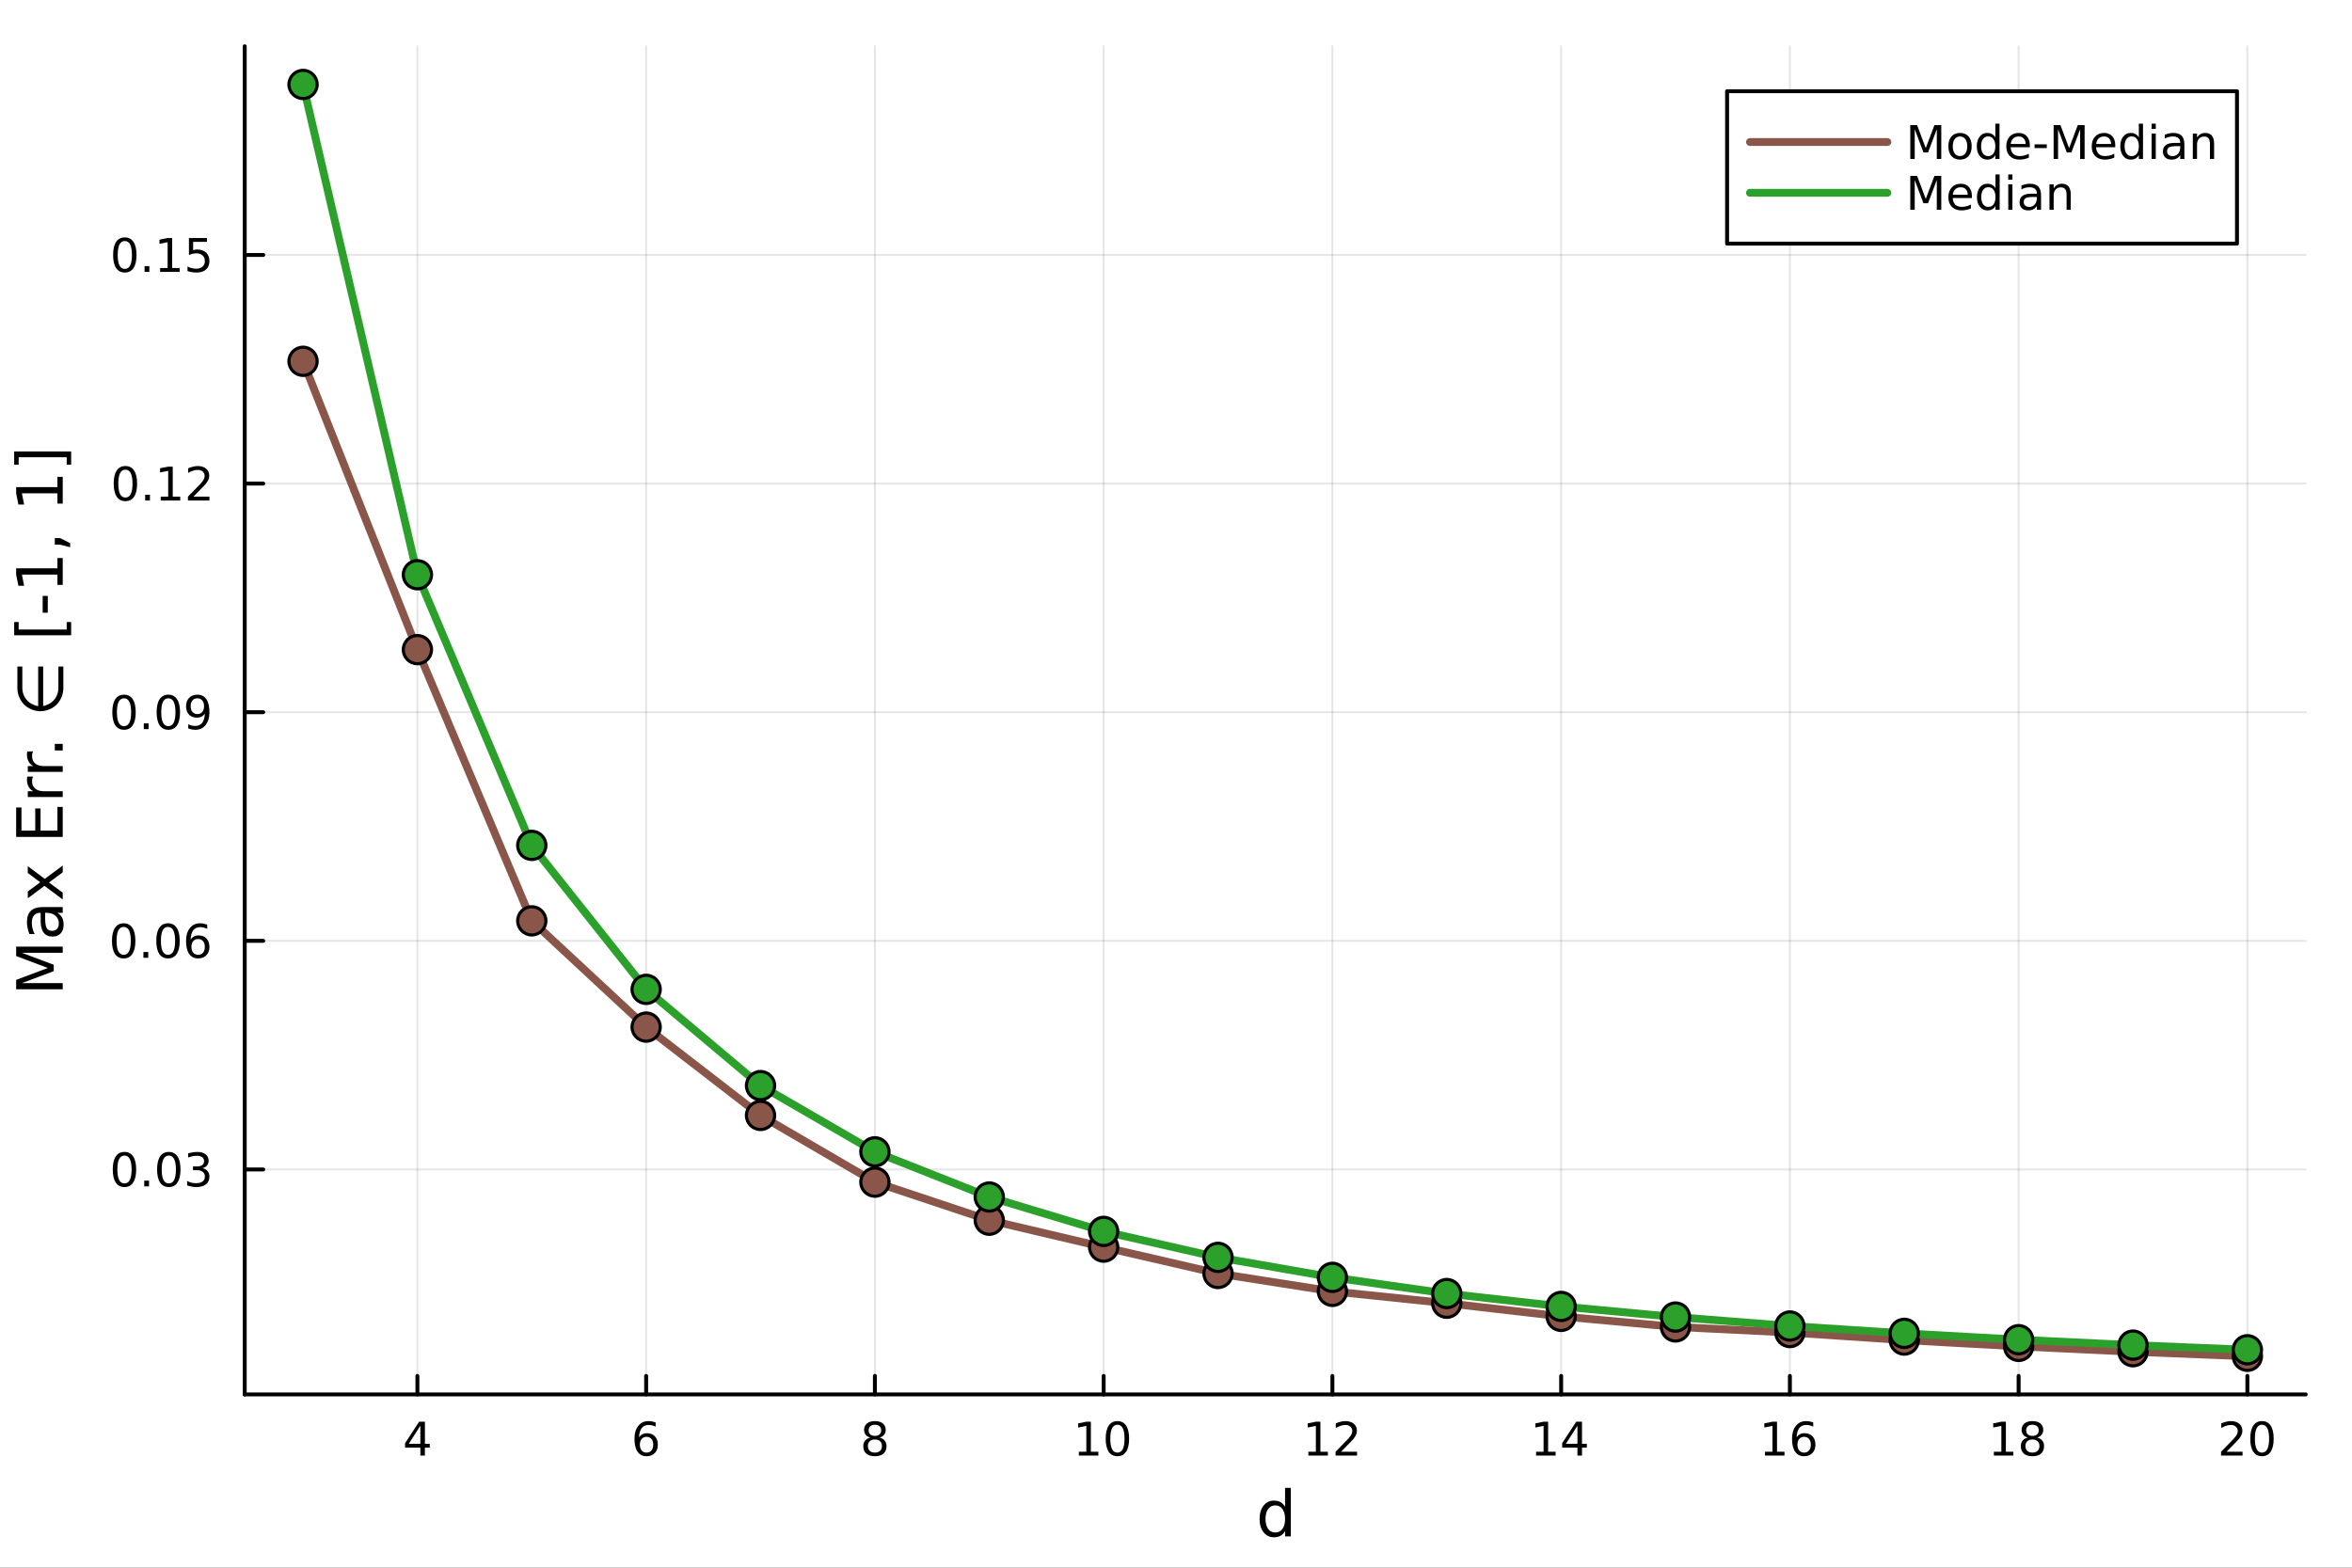 <?xml version="1.0" encoding="utf-8"?>
<svg xmlns="http://www.w3.org/2000/svg" xmlns:xlink="http://www.w3.org/1999/xlink" width="600" height="400" viewBox="0 0 2400 1600">
<rect x="0" y="0" width="2400" height="1600" fill="#333333" stroke="none"/>
<defs>
  <clipPath id="clip030">
    <rect x="0" y="0" width="2400" height="1600"/>
  </clipPath>
</defs>
<path clip-path="url(#clip030)" d="M0 1600 L2400 1600 L2400 8.88178e-14 L0 8.88178e-14  Z" fill="#ffffff" fill-rule="evenodd" fill-opacity="1"/>
<defs>
  <clipPath id="clip031">
    <rect x="480" y="0" width="1681" height="1600"/>
  </clipPath>
</defs>
<path clip-path="url(#clip030)" d="M249.704 1423.18 L2352.76 1423.18 L2352.76 47.244 L249.704 47.244  Z" fill="#ffffff" fill-rule="evenodd" fill-opacity="1"/>
<defs>
  <clipPath id="clip032">
    <rect x="249" y="47" width="2104" height="1377"/>
  </clipPath>
</defs>
<polyline clip-path="url(#clip032)" style="stroke:#000000; stroke-linecap:round; stroke-linejoin:round; stroke-width:2; stroke-opacity:0.1; fill:none" points="425.931,1423.18 425.931,47.244 "/>
<polyline clip-path="url(#clip032)" style="stroke:#000000; stroke-linecap:round; stroke-linejoin:round; stroke-width:2; stroke-opacity:0.1; fill:none" points="659.344,1423.18 659.344,47.244 "/>
<polyline clip-path="url(#clip032)" style="stroke:#000000; stroke-linecap:round; stroke-linejoin:round; stroke-width:2; stroke-opacity:0.1; fill:none" points="892.757,1423.18 892.757,47.244 "/>
<polyline clip-path="url(#clip032)" style="stroke:#000000; stroke-linecap:round; stroke-linejoin:round; stroke-width:2; stroke-opacity:0.1; fill:none" points="1126.17,1423.18 1126.17,47.244 "/>
<polyline clip-path="url(#clip032)" style="stroke:#000000; stroke-linecap:round; stroke-linejoin:round; stroke-width:2; stroke-opacity:0.1; fill:none" points="1359.58,1423.18 1359.58,47.244 "/>
<polyline clip-path="url(#clip032)" style="stroke:#000000; stroke-linecap:round; stroke-linejoin:round; stroke-width:2; stroke-opacity:0.1; fill:none" points="1593,1423.18 1593,47.244 "/>
<polyline clip-path="url(#clip032)" style="stroke:#000000; stroke-linecap:round; stroke-linejoin:round; stroke-width:2; stroke-opacity:0.1; fill:none" points="1826.41,1423.18 1826.41,47.244 "/>
<polyline clip-path="url(#clip032)" style="stroke:#000000; stroke-linecap:round; stroke-linejoin:round; stroke-width:2; stroke-opacity:0.1; fill:none" points="2059.82,1423.18 2059.82,47.244 "/>
<polyline clip-path="url(#clip032)" style="stroke:#000000; stroke-linecap:round; stroke-linejoin:round; stroke-width:2; stroke-opacity:0.1; fill:none" points="2293.24,1423.18 2293.24,47.244 "/>
<polyline clip-path="url(#clip032)" style="stroke:#000000; stroke-linecap:round; stroke-linejoin:round; stroke-width:2; stroke-opacity:0.1; fill:none" points="249.704,1193.57 2352.76,1193.57 "/>
<polyline clip-path="url(#clip032)" style="stroke:#000000; stroke-linecap:round; stroke-linejoin:round; stroke-width:2; stroke-opacity:0.1; fill:none" points="249.704,960.231 2352.76,960.231 "/>
<polyline clip-path="url(#clip032)" style="stroke:#000000; stroke-linecap:round; stroke-linejoin:round; stroke-width:2; stroke-opacity:0.1; fill:none" points="249.704,726.89 2352.76,726.89 "/>
<polyline clip-path="url(#clip032)" style="stroke:#000000; stroke-linecap:round; stroke-linejoin:round; stroke-width:2; stroke-opacity:0.1; fill:none" points="249.704,493.549 2352.76,493.549 "/>
<polyline clip-path="url(#clip032)" style="stroke:#000000; stroke-linecap:round; stroke-linejoin:round; stroke-width:2; stroke-opacity:0.1; fill:none" points="249.704,260.207 2352.76,260.207 "/>
<polyline clip-path="url(#clip030)" style="stroke:#000000; stroke-linecap:round; stroke-linejoin:round; stroke-width:4; stroke-opacity:1; fill:none" points="249.704,1423.18 2352.76,1423.18 "/>
<polyline clip-path="url(#clip030)" style="stroke:#000000; stroke-linecap:round; stroke-linejoin:round; stroke-width:4; stroke-opacity:1; fill:none" points="425.931,1423.18 425.931,1404.28 "/>
<polyline clip-path="url(#clip030)" style="stroke:#000000; stroke-linecap:round; stroke-linejoin:round; stroke-width:4; stroke-opacity:1; fill:none" points="659.344,1423.18 659.344,1404.28 "/>
<polyline clip-path="url(#clip030)" style="stroke:#000000; stroke-linecap:round; stroke-linejoin:round; stroke-width:4; stroke-opacity:1; fill:none" points="892.757,1423.18 892.757,1404.28 "/>
<polyline clip-path="url(#clip030)" style="stroke:#000000; stroke-linecap:round; stroke-linejoin:round; stroke-width:4; stroke-opacity:1; fill:none" points="1126.17,1423.18 1126.17,1404.28 "/>
<polyline clip-path="url(#clip030)" style="stroke:#000000; stroke-linecap:round; stroke-linejoin:round; stroke-width:4; stroke-opacity:1; fill:none" points="1359.58,1423.18 1359.58,1404.28 "/>
<polyline clip-path="url(#clip030)" style="stroke:#000000; stroke-linecap:round; stroke-linejoin:round; stroke-width:4; stroke-opacity:1; fill:none" points="1593,1423.18 1593,1404.28 "/>
<polyline clip-path="url(#clip030)" style="stroke:#000000; stroke-linecap:round; stroke-linejoin:round; stroke-width:4; stroke-opacity:1; fill:none" points="1826.41,1423.18 1826.41,1404.28 "/>
<polyline clip-path="url(#clip030)" style="stroke:#000000; stroke-linecap:round; stroke-linejoin:round; stroke-width:4; stroke-opacity:1; fill:none" points="2059.82,1423.18 2059.82,1404.28 "/>
<polyline clip-path="url(#clip030)" style="stroke:#000000; stroke-linecap:round; stroke-linejoin:round; stroke-width:4; stroke-opacity:1; fill:none" points="2293.24,1423.18 2293.24,1404.28 "/>
<path clip-path="url(#clip030)" d="M428.94 1455.09 L417.135 1473.54 L428.94 1473.54 L428.94 1455.09 M427.713 1451.02 L433.593 1451.02 L433.593 1473.54 L438.523 1473.54 L438.523 1477.43 L433.593 1477.43 L433.593 1485.58 L428.94 1485.58 L428.94 1477.43 L413.338 1477.43 L413.338 1472.92 L427.713 1451.02 Z" fill="#000000" fill-rule="nonzero" fill-opacity="1" /><path clip-path="url(#clip030)" d="M659.749 1466.44 Q656.601 1466.44 654.749 1468.59 Q652.92 1470.74 652.92 1474.49 Q652.92 1478.22 654.749 1480.39 Q656.601 1482.55 659.749 1482.55 Q662.897 1482.55 664.726 1480.39 Q666.578 1478.22 666.578 1474.49 Q666.578 1470.74 664.726 1468.59 Q662.897 1466.44 659.749 1466.44 M669.031 1451.78 L669.031 1456.04 Q667.272 1455.21 665.467 1454.77 Q663.684 1454.33 661.925 1454.33 Q657.295 1454.33 654.842 1457.45 Q652.411 1460.58 652.064 1466.9 Q653.43 1464.89 655.49 1463.82 Q657.55 1462.73 660.027 1462.73 Q665.235 1462.73 668.244 1465.9 Q671.277 1469.05 671.277 1474.49 Q671.277 1479.82 668.129 1483.03 Q664.981 1486.25 659.749 1486.25 Q653.754 1486.25 650.582 1481.67 Q647.411 1477.06 647.411 1468.33 Q647.411 1460.14 651.3 1455.28 Q655.189 1450.39 661.74 1450.39 Q663.499 1450.39 665.281 1450.74 Q667.087 1451.09 669.031 1451.78 Z" fill="#000000" fill-rule="nonzero" fill-opacity="1" /><path clip-path="url(#clip030)" d="M892.757 1469.17 Q889.424 1469.17 887.502 1470.95 Q885.604 1472.73 885.604 1475.86 Q885.604 1478.98 887.502 1480.77 Q889.424 1482.55 892.757 1482.55 Q896.09 1482.55 898.012 1480.77 Q899.933 1478.96 899.933 1475.86 Q899.933 1472.73 898.012 1470.95 Q896.114 1469.17 892.757 1469.17 M888.081 1467.18 Q885.072 1466.44 883.382 1464.38 Q881.715 1462.32 881.715 1459.35 Q881.715 1455.21 884.655 1452.8 Q887.618 1450.39 892.757 1450.39 Q897.919 1450.39 900.859 1452.8 Q903.799 1455.21 903.799 1459.35 Q903.799 1462.32 902.109 1464.38 Q900.442 1466.44 897.456 1467.18 Q900.836 1467.96 902.711 1470.26 Q904.609 1472.55 904.609 1475.86 Q904.609 1480.88 901.53 1483.57 Q898.475 1486.25 892.757 1486.25 Q887.04 1486.25 883.961 1483.57 Q880.905 1480.88 880.905 1475.86 Q880.905 1472.55 882.803 1470.26 Q884.702 1467.96 888.081 1467.18 M886.368 1459.79 Q886.368 1462.48 888.035 1463.98 Q889.725 1465.49 892.757 1465.49 Q895.766 1465.49 897.456 1463.98 Q899.169 1462.48 899.169 1459.79 Q899.169 1457.11 897.456 1455.6 Q895.766 1454.1 892.757 1454.1 Q889.725 1454.1 888.035 1455.6 Q886.368 1457.11 886.368 1459.79 Z" fill="#000000" fill-rule="nonzero" fill-opacity="1" /><path clip-path="url(#clip030)" d="M1100.86 1481.64 L1108.5 1481.64 L1108.5 1455.28 L1100.19 1456.95 L1100.19 1452.69 L1108.45 1451.02 L1113.13 1451.02 L1113.13 1481.64 L1120.77 1481.64 L1120.77 1485.58 L1100.86 1485.58 L1100.86 1481.64 Z" fill="#000000" fill-rule="nonzero" fill-opacity="1" /><path clip-path="url(#clip030)" d="M1140.21 1454.1 Q1136.6 1454.1 1134.77 1457.66 Q1132.96 1461.2 1132.96 1468.33 Q1132.96 1475.44 1134.77 1479.01 Q1136.6 1482.55 1140.21 1482.55 Q1143.84 1482.55 1145.65 1479.01 Q1147.48 1475.44 1147.48 1468.33 Q1147.48 1461.2 1145.65 1457.66 Q1143.84 1454.1 1140.21 1454.1 M1140.21 1450.39 Q1146.02 1450.39 1149.08 1455 Q1152.15 1459.58 1152.15 1468.33 Q1152.15 1477.06 1149.08 1481.67 Q1146.02 1486.25 1140.21 1486.25 Q1134.4 1486.25 1131.32 1481.67 Q1128.27 1477.06 1128.27 1468.33 Q1128.27 1459.58 1131.32 1455 Q1134.4 1450.39 1140.21 1450.39 Z" fill="#000000" fill-rule="nonzero" fill-opacity="1" /><path clip-path="url(#clip030)" d="M1335.07 1481.64 L1342.71 1481.64 L1342.71 1455.28 L1334.4 1456.95 L1334.4 1452.69 L1342.66 1451.02 L1347.34 1451.02 L1347.34 1481.64 L1354.98 1481.64 L1354.98 1485.58 L1335.07 1485.58 L1335.07 1481.64 Z" fill="#000000" fill-rule="nonzero" fill-opacity="1" /><path clip-path="url(#clip030)" d="M1368.45 1481.64 L1384.77 1481.64 L1384.77 1485.58 L1362.82 1485.58 L1362.82 1481.64 Q1365.49 1478.89 1370.07 1474.26 Q1374.68 1469.61 1375.86 1468.27 Q1378.1 1465.74 1378.98 1464.01 Q1379.88 1462.25 1379.88 1460.56 Q1379.88 1457.8 1377.94 1456.07 Q1376.02 1454.33 1372.92 1454.33 Q1370.72 1454.33 1368.26 1455.09 Q1365.83 1455.86 1363.06 1457.41 L1363.06 1452.69 Q1365.88 1451.55 1368.33 1450.97 Q1370.79 1450.39 1372.82 1450.39 Q1378.19 1450.39 1381.39 1453.08 Q1384.58 1455.77 1384.58 1460.26 Q1384.58 1462.39 1383.77 1464.31 Q1382.99 1466.2 1380.88 1468.8 Q1380.3 1469.47 1377.2 1472.69 Q1374.1 1475.88 1368.45 1481.64 Z" fill="#000000" fill-rule="nonzero" fill-opacity="1" /><path clip-path="url(#clip030)" d="M1567.44 1481.64 L1575.08 1481.64 L1575.08 1455.28 L1566.77 1456.95 L1566.77 1452.69 L1575.03 1451.02 L1579.71 1451.02 L1579.71 1481.64 L1587.35 1481.64 L1587.35 1485.58 L1567.44 1485.58 L1567.44 1481.64 Z" fill="#000000" fill-rule="nonzero" fill-opacity="1" /><path clip-path="url(#clip030)" d="M1609.64 1455.09 L1597.83 1473.54 L1609.64 1473.54 L1609.64 1455.09 M1608.41 1451.02 L1614.29 1451.02 L1614.29 1473.54 L1619.22 1473.54 L1619.22 1477.43 L1614.29 1477.43 L1614.29 1485.58 L1609.64 1485.58 L1609.64 1477.43 L1594.04 1477.43 L1594.04 1472.92 L1608.41 1451.02 Z" fill="#000000" fill-rule="nonzero" fill-opacity="1" /><path clip-path="url(#clip030)" d="M1801.02 1481.64 L1808.65 1481.64 L1808.65 1455.28 L1800.34 1456.95 L1800.34 1452.69 L1808.61 1451.02 L1813.28 1451.02 L1813.28 1481.64 L1820.92 1481.64 L1820.92 1485.58 L1801.02 1485.58 L1801.02 1481.64 Z" fill="#000000" fill-rule="nonzero" fill-opacity="1" /><path clip-path="url(#clip030)" d="M1840.95 1466.44 Q1837.8 1466.44 1835.95 1468.59 Q1834.12 1470.74 1834.12 1474.49 Q1834.12 1478.22 1835.95 1480.39 Q1837.8 1482.55 1840.95 1482.55 Q1844.09 1482.55 1845.92 1480.39 Q1847.78 1478.22 1847.78 1474.49 Q1847.78 1470.74 1845.92 1468.59 Q1844.09 1466.44 1840.95 1466.44 M1850.23 1451.78 L1850.23 1456.04 Q1848.47 1455.21 1846.66 1454.77 Q1844.88 1454.33 1843.12 1454.33 Q1838.49 1454.33 1836.04 1457.45 Q1833.61 1460.58 1833.26 1466.9 Q1834.63 1464.89 1836.69 1463.82 Q1838.75 1462.73 1841.22 1462.73 Q1846.43 1462.73 1849.44 1465.9 Q1852.47 1469.05 1852.47 1474.49 Q1852.47 1479.82 1849.33 1483.03 Q1846.18 1486.25 1840.95 1486.25 Q1834.95 1486.25 1831.78 1481.67 Q1828.61 1477.06 1828.61 1468.33 Q1828.61 1460.14 1832.5 1455.28 Q1836.39 1450.39 1842.94 1450.39 Q1844.7 1450.39 1846.48 1450.74 Q1848.28 1451.09 1850.23 1451.78 Z" fill="#000000" fill-rule="nonzero" fill-opacity="1" /><path clip-path="url(#clip030)" d="M2034.56 1481.64 L2042.2 1481.64 L2042.2 1455.28 L2033.89 1456.95 L2033.89 1452.69 L2042.15 1451.02 L2046.82 1451.02 L2046.82 1481.64 L2054.46 1481.64 L2054.46 1485.58 L2034.56 1485.58 L2034.56 1481.64 Z" fill="#000000" fill-rule="nonzero" fill-opacity="1" /><path clip-path="url(#clip030)" d="M2073.91 1469.17 Q2070.57 1469.17 2068.65 1470.95 Q2066.76 1472.73 2066.76 1475.86 Q2066.76 1478.98 2068.65 1480.77 Q2070.57 1482.55 2073.91 1482.55 Q2077.24 1482.55 2079.16 1480.77 Q2081.08 1478.96 2081.08 1475.86 Q2081.08 1472.73 2079.16 1470.95 Q2077.26 1469.17 2073.91 1469.17 M2069.23 1467.18 Q2066.22 1466.44 2064.53 1464.38 Q2062.87 1462.32 2062.87 1459.35 Q2062.87 1455.21 2065.81 1452.8 Q2068.77 1450.39 2073.91 1450.39 Q2079.07 1450.39 2082.01 1452.8 Q2084.95 1455.21 2084.95 1459.35 Q2084.95 1462.32 2083.26 1464.38 Q2081.59 1466.44 2078.61 1467.18 Q2081.99 1467.96 2083.86 1470.26 Q2085.76 1472.55 2085.76 1475.86 Q2085.76 1480.88 2082.68 1483.57 Q2079.63 1486.25 2073.91 1486.25 Q2068.19 1486.25 2065.11 1483.57 Q2062.06 1480.88 2062.06 1475.86 Q2062.06 1472.55 2063.95 1470.26 Q2065.85 1467.96 2069.23 1467.18 M2067.52 1459.79 Q2067.52 1462.48 2069.19 1463.98 Q2070.88 1465.49 2073.91 1465.49 Q2076.92 1465.49 2078.61 1463.98 Q2080.32 1462.48 2080.32 1459.79 Q2080.32 1457.11 2078.61 1455.6 Q2076.92 1454.1 2073.91 1454.1 Q2070.88 1454.1 2069.19 1455.6 Q2067.52 1457.11 2067.52 1459.79 Z" fill="#000000" fill-rule="nonzero" fill-opacity="1" /><path clip-path="url(#clip030)" d="M2272.01 1481.64 L2288.33 1481.64 L2288.33 1485.58 L2266.38 1485.58 L2266.38 1481.64 Q2269.05 1478.89 2273.63 1474.26 Q2278.24 1469.61 2279.42 1468.27 Q2281.66 1465.74 2282.54 1464.01 Q2283.44 1462.25 2283.44 1460.56 Q2283.44 1457.8 2281.5 1456.07 Q2279.58 1454.33 2276.48 1454.33 Q2274.28 1454.33 2271.82 1455.09 Q2269.39 1455.86 2266.62 1457.41 L2266.62 1452.69 Q2269.44 1451.55 2271.89 1450.97 Q2274.35 1450.39 2276.38 1450.39 Q2281.75 1450.39 2284.95 1453.08 Q2288.14 1455.77 2288.14 1460.26 Q2288.14 1462.39 2287.33 1464.31 Q2286.55 1466.2 2284.44 1468.8 Q2283.86 1469.47 2280.76 1472.69 Q2277.66 1475.88 2272.01 1481.64 Z" fill="#000000" fill-rule="nonzero" fill-opacity="1" /><path clip-path="url(#clip030)" d="M2308.14 1454.1 Q2304.53 1454.1 2302.7 1457.66 Q2300.9 1461.2 2300.9 1468.33 Q2300.9 1475.44 2302.7 1479.01 Q2304.53 1482.55 2308.14 1482.55 Q2311.78 1482.55 2313.58 1479.01 Q2315.41 1475.44 2315.41 1468.33 Q2315.41 1461.2 2313.58 1457.66 Q2311.78 1454.1 2308.14 1454.1 M2308.14 1450.39 Q2313.95 1450.39 2317.01 1455 Q2320.09 1459.58 2320.09 1468.33 Q2320.09 1477.06 2317.01 1481.67 Q2313.95 1486.25 2308.14 1486.25 Q2302.33 1486.25 2299.25 1481.67 Q2296.2 1477.06 2296.2 1468.33 Q2296.2 1459.58 2299.25 1455 Q2302.33 1450.39 2308.14 1450.39 Z" fill="#000000" fill-rule="nonzero" fill-opacity="1" /><path clip-path="url(#clip030)" d="M1311.3 1537.81 L1311.3 1518.52 L1317.16 1518.52 L1317.16 1568.04 L1311.3 1568.04 L1311.3 1562.7 Q1309.46 1565.88 1306.62 1567.44 Q1303.82 1568.97 1299.88 1568.97 Q1293.42 1568.97 1289.34 1563.81 Q1285.3 1558.65 1285.3 1550.25 Q1285.3 1541.85 1289.34 1536.69 Q1293.42 1531.54 1299.88 1531.54 Q1303.82 1531.54 1306.62 1533.1 Q1309.46 1534.62 1311.3 1537.81 M1291.35 1550.25 Q1291.35 1556.71 1293.99 1560.4 Q1296.66 1564.07 1301.31 1564.07 Q1305.96 1564.07 1308.63 1560.4 Q1311.3 1556.71 1311.3 1550.25 Q1311.3 1543.79 1308.63 1540.13 Q1305.96 1536.44 1301.31 1536.44 Q1296.66 1536.44 1293.99 1540.13 Q1291.35 1543.79 1291.35 1550.25 Z" fill="#000000" fill-rule="nonzero" fill-opacity="1" /><polyline clip-path="url(#clip030)" style="stroke:#000000; stroke-linecap:round; stroke-linejoin:round; stroke-width:4; stroke-opacity:1; fill:none" points="249.704,1423.18 249.704,47.244 "/>
<polyline clip-path="url(#clip030)" style="stroke:#000000; stroke-linecap:round; stroke-linejoin:round; stroke-width:4; stroke-opacity:1; fill:none" points="249.704,1193.57 268.602,1193.57 "/>
<polyline clip-path="url(#clip030)" style="stroke:#000000; stroke-linecap:round; stroke-linejoin:round; stroke-width:4; stroke-opacity:1; fill:none" points="249.704,960.231 268.602,960.231 "/>
<polyline clip-path="url(#clip030)" style="stroke:#000000; stroke-linecap:round; stroke-linejoin:round; stroke-width:4; stroke-opacity:1; fill:none" points="249.704,726.89 268.602,726.89 "/>
<polyline clip-path="url(#clip030)" style="stroke:#000000; stroke-linecap:round; stroke-linejoin:round; stroke-width:4; stroke-opacity:1; fill:none" points="249.704,493.549 268.602,493.549 "/>
<polyline clip-path="url(#clip030)" style="stroke:#000000; stroke-linecap:round; stroke-linejoin:round; stroke-width:4; stroke-opacity:1; fill:none" points="249.704,260.207 268.602,260.207 "/>
<path clip-path="url(#clip030)" d="M127.015 1179.37 Q123.404 1179.37 121.575 1182.94 Q119.769 1186.48 119.769 1193.61 Q119.769 1200.71 121.575 1204.28 Q123.404 1207.82 127.015 1207.82 Q130.649 1207.82 132.455 1204.28 Q134.283 1200.71 134.283 1193.61 Q134.283 1186.48 132.455 1182.94 Q130.649 1179.37 127.015 1179.37 M127.015 1175.67 Q132.825 1175.67 135.88 1180.27 Q138.959 1184.86 138.959 1193.61 Q138.959 1202.33 135.88 1206.94 Q132.825 1211.52 127.015 1211.52 Q121.205 1211.52 118.126 1206.94 Q115.07 1202.33 115.07 1193.61 Q115.07 1184.86 118.126 1180.27 Q121.205 1175.67 127.015 1175.67 Z" fill="#000000" fill-rule="nonzero" fill-opacity="1" /><path clip-path="url(#clip030)" d="M147.177 1204.97 L152.061 1204.97 L152.061 1210.85 L147.177 1210.85 L147.177 1204.97 Z" fill="#000000" fill-rule="nonzero" fill-opacity="1" /><path clip-path="url(#clip030)" d="M172.246 1179.37 Q168.635 1179.37 166.806 1182.94 Q165.001 1186.48 165.001 1193.61 Q165.001 1200.71 166.806 1204.28 Q168.635 1207.82 172.246 1207.82 Q175.88 1207.82 177.686 1204.28 Q179.514 1200.71 179.514 1193.61 Q179.514 1186.48 177.686 1182.94 Q175.88 1179.37 172.246 1179.37 M172.246 1175.67 Q178.056 1175.67 181.112 1180.27 Q184.19 1184.86 184.19 1193.61 Q184.19 1202.33 181.112 1206.94 Q178.056 1211.52 172.246 1211.52 Q166.436 1211.52 163.357 1206.94 Q160.302 1202.33 160.302 1193.61 Q160.302 1184.86 163.357 1180.27 Q166.436 1175.67 172.246 1175.67 Z" fill="#000000" fill-rule="nonzero" fill-opacity="1" /><path clip-path="url(#clip030)" d="M206.574 1192.22 Q209.931 1192.94 211.806 1195.2 Q213.704 1197.47 213.704 1200.81 Q213.704 1205.92 210.186 1208.72 Q206.667 1211.52 200.186 1211.52 Q198.01 1211.52 195.695 1211.08 Q193.403 1210.67 190.95 1209.81 L190.95 1205.3 Q192.894 1206.43 195.209 1207.01 Q197.524 1207.59 200.047 1207.59 Q204.445 1207.59 206.737 1205.85 Q209.051 1204.12 209.051 1200.81 Q209.051 1197.75 206.899 1196.04 Q204.769 1194.3 200.95 1194.3 L196.922 1194.3 L196.922 1190.46 L201.135 1190.46 Q204.584 1190.46 206.412 1189.09 Q208.241 1187.7 208.241 1185.11 Q208.241 1182.45 206.343 1181.04 Q204.468 1179.6 200.95 1179.6 Q199.028 1179.6 196.829 1180.02 Q194.63 1180.44 191.991 1181.32 L191.991 1177.15 Q194.653 1176.41 196.968 1176.04 Q199.306 1175.67 201.366 1175.67 Q206.69 1175.67 209.792 1178.1 Q212.894 1180.51 212.894 1184.63 Q212.894 1187.5 211.25 1189.49 Q209.607 1191.45 206.574 1192.22 Z" fill="#000000" fill-rule="nonzero" fill-opacity="1" /><path clip-path="url(#clip030)" d="M126.205 946.03 Q122.593 946.03 120.765 949.595 Q118.959 953.136 118.959 960.266 Q118.959 967.372 120.765 970.937 Q122.593 974.479 126.205 974.479 Q129.839 974.479 131.644 970.937 Q133.473 967.372 133.473 960.266 Q133.473 953.136 131.644 949.595 Q129.839 946.03 126.205 946.03 M126.205 942.326 Q132.015 942.326 135.07 946.932 Q138.149 951.516 138.149 960.266 Q138.149 968.993 135.07 973.599 Q132.015 978.182 126.205 978.182 Q120.394 978.182 117.316 973.599 Q114.26 968.993 114.26 960.266 Q114.26 951.516 117.316 946.932 Q120.394 942.326 126.205 942.326 Z" fill="#000000" fill-rule="nonzero" fill-opacity="1" /><path clip-path="url(#clip030)" d="M146.366 971.631 L151.251 971.631 L151.251 977.511 L146.366 977.511 L146.366 971.631 Z" fill="#000000" fill-rule="nonzero" fill-opacity="1" /><path clip-path="url(#clip030)" d="M171.436 946.03 Q167.825 946.03 165.996 949.595 Q164.19 953.136 164.19 960.266 Q164.19 967.372 165.996 970.937 Q167.825 974.479 171.436 974.479 Q175.07 974.479 176.876 970.937 Q178.704 967.372 178.704 960.266 Q178.704 953.136 176.876 949.595 Q175.07 946.03 171.436 946.03 M171.436 942.326 Q177.246 942.326 180.301 946.932 Q183.38 951.516 183.38 960.266 Q183.38 968.993 180.301 973.599 Q177.246 978.182 171.436 978.182 Q165.626 978.182 162.547 973.599 Q159.491 968.993 159.491 960.266 Q159.491 951.516 162.547 946.932 Q165.626 942.326 171.436 942.326 Z" fill="#000000" fill-rule="nonzero" fill-opacity="1" /><path clip-path="url(#clip030)" d="M202.176 958.368 Q199.028 958.368 197.176 960.52 Q195.348 962.673 195.348 966.423 Q195.348 970.15 197.176 972.326 Q199.028 974.479 202.176 974.479 Q205.324 974.479 207.153 972.326 Q209.005 970.15 209.005 966.423 Q209.005 962.673 207.153 960.52 Q205.324 958.368 202.176 958.368 M211.459 943.715 L211.459 947.974 Q209.699 947.141 207.894 946.701 Q206.112 946.261 204.352 946.261 Q199.723 946.261 197.269 949.386 Q194.838 952.511 194.491 958.831 Q195.857 956.817 197.917 955.752 Q199.977 954.664 202.454 954.664 Q207.662 954.664 210.672 957.835 Q213.704 960.983 213.704 966.423 Q213.704 971.747 210.556 974.965 Q207.408 978.182 202.176 978.182 Q196.181 978.182 193.01 973.599 Q189.838 968.993 189.838 960.266 Q189.838 952.071 193.727 947.21 Q197.616 942.326 204.167 942.326 Q205.926 942.326 207.709 942.673 Q209.514 943.02 211.459 943.715 Z" fill="#000000" fill-rule="nonzero" fill-opacity="1" /><path clip-path="url(#clip030)" d="M126.552 712.688 Q122.941 712.688 121.112 716.253 Q119.306 719.795 119.306 726.924 Q119.306 734.031 121.112 737.596 Q122.941 741.137 126.552 741.137 Q130.186 741.137 131.992 737.596 Q133.82 734.031 133.82 726.924 Q133.82 719.795 131.992 716.253 Q130.186 712.688 126.552 712.688 M126.552 708.985 Q132.362 708.985 135.417 713.591 Q138.496 718.175 138.496 726.924 Q138.496 735.651 135.417 740.258 Q132.362 744.841 126.552 744.841 Q120.742 744.841 117.663 740.258 Q114.607 735.651 114.607 726.924 Q114.607 718.175 117.663 713.591 Q120.742 708.985 126.552 708.985 Z" fill="#000000" fill-rule="nonzero" fill-opacity="1" /><path clip-path="url(#clip030)" d="M146.714 738.29 L151.598 738.29 L151.598 744.17 L146.714 744.17 L146.714 738.29 Z" fill="#000000" fill-rule="nonzero" fill-opacity="1" /><path clip-path="url(#clip030)" d="M171.783 712.688 Q168.172 712.688 166.343 716.253 Q164.538 719.795 164.538 726.924 Q164.538 734.031 166.343 737.596 Q168.172 741.137 171.783 741.137 Q175.417 741.137 177.223 737.596 Q179.051 734.031 179.051 726.924 Q179.051 719.795 177.223 716.253 Q175.417 712.688 171.783 712.688 M171.783 708.985 Q177.593 708.985 180.649 713.591 Q183.727 718.175 183.727 726.924 Q183.727 735.651 180.649 740.258 Q177.593 744.841 171.783 744.841 Q165.973 744.841 162.894 740.258 Q159.839 735.651 159.839 726.924 Q159.839 718.175 162.894 713.591 Q165.973 708.985 171.783 708.985 Z" fill="#000000" fill-rule="nonzero" fill-opacity="1" /><path clip-path="url(#clip030)" d="M192.084 743.452 L192.084 739.193 Q193.843 740.026 195.649 740.466 Q197.454 740.906 199.19 740.906 Q203.82 740.906 206.25 737.804 Q208.704 734.679 209.051 728.337 Q207.709 730.327 205.649 731.392 Q203.588 732.457 201.088 732.457 Q195.903 732.457 192.871 729.332 Q189.862 726.184 189.862 720.744 Q189.862 715.42 193.01 712.202 Q196.158 708.985 201.389 708.985 Q207.385 708.985 210.533 713.591 Q213.704 718.175 213.704 726.924 Q213.704 735.096 209.815 739.98 Q205.949 744.841 199.399 744.841 Q197.639 744.841 195.834 744.494 Q194.028 744.147 192.084 743.452 M201.389 728.799 Q204.537 728.799 206.366 726.647 Q208.218 724.494 208.218 720.744 Q208.218 717.017 206.366 714.864 Q204.537 712.688 201.389 712.688 Q198.241 712.688 196.389 714.864 Q194.561 717.017 194.561 720.744 Q194.561 724.494 196.389 726.647 Q198.241 728.799 201.389 728.799 Z" fill="#000000" fill-rule="nonzero" fill-opacity="1" /><path clip-path="url(#clip030)" d="M127.964 479.347 Q124.353 479.347 122.524 482.912 Q120.718 486.454 120.718 493.583 Q120.718 500.69 122.524 504.254 Q124.353 507.796 127.964 507.796 Q131.598 507.796 133.404 504.254 Q135.232 500.69 135.232 493.583 Q135.232 486.454 133.404 482.912 Q131.598 479.347 127.964 479.347 M127.964 475.644 Q133.774 475.644 136.829 480.25 Q139.908 484.833 139.908 493.583 Q139.908 502.31 136.829 506.916 Q133.774 511.5 127.964 511.5 Q122.154 511.5 119.075 506.916 Q116.019 502.31 116.019 493.583 Q116.019 484.833 119.075 480.25 Q122.154 475.644 127.964 475.644 Z" fill="#000000" fill-rule="nonzero" fill-opacity="1" /><path clip-path="url(#clip030)" d="M148.126 504.949 L153.01 504.949 L153.01 510.829 L148.126 510.829 L148.126 504.949 Z" fill="#000000" fill-rule="nonzero" fill-opacity="1" /><path clip-path="url(#clip030)" d="M164.005 506.893 L171.644 506.893 L171.644 480.528 L163.334 482.194 L163.334 477.935 L171.598 476.269 L176.274 476.269 L176.274 506.893 L183.913 506.893 L183.913 510.829 L164.005 510.829 L164.005 506.893 Z" fill="#000000" fill-rule="nonzero" fill-opacity="1" /><path clip-path="url(#clip030)" d="M197.385 506.893 L213.704 506.893 L213.704 510.829 L191.76 510.829 L191.76 506.893 Q194.422 504.139 199.005 499.509 Q203.612 494.856 204.792 493.514 Q207.037 490.991 207.917 489.255 Q208.82 487.495 208.82 485.805 Q208.82 483.051 206.875 481.315 Q204.954 479.579 201.852 479.579 Q199.653 479.579 197.2 480.343 Q194.769 481.106 191.991 482.657 L191.991 477.935 Q194.815 476.801 197.269 476.222 Q199.723 475.644 201.76 475.644 Q207.13 475.644 210.324 478.329 Q213.519 481.014 213.519 485.505 Q213.519 487.634 212.709 489.555 Q211.922 491.454 209.815 494.046 Q209.237 494.717 206.135 497.935 Q203.033 501.129 197.385 506.893 Z" fill="#000000" fill-rule="nonzero" fill-opacity="1" /><path clip-path="url(#clip030)" d="M127.362 246.006 Q123.751 246.006 121.922 249.571 Q120.117 253.112 120.117 260.242 Q120.117 267.348 121.922 270.913 Q123.751 274.455 127.362 274.455 Q130.996 274.455 132.802 270.913 Q134.63 267.348 134.63 260.242 Q134.63 253.112 132.802 249.571 Q130.996 246.006 127.362 246.006 M127.362 242.302 Q133.172 242.302 136.228 246.909 Q139.306 251.492 139.306 260.242 Q139.306 268.969 136.228 273.575 Q133.172 278.159 127.362 278.159 Q121.552 278.159 118.473 273.575 Q115.418 268.969 115.418 260.242 Q115.418 251.492 118.473 246.909 Q121.552 242.302 127.362 242.302 Z" fill="#000000" fill-rule="nonzero" fill-opacity="1" /><path clip-path="url(#clip030)" d="M147.524 271.608 L152.408 271.608 L152.408 277.487 L147.524 277.487 L147.524 271.608 Z" fill="#000000" fill-rule="nonzero" fill-opacity="1" /><path clip-path="url(#clip030)" d="M163.403 273.552 L171.042 273.552 L171.042 247.186 L162.732 248.853 L162.732 244.594 L170.996 242.927 L175.672 242.927 L175.672 273.552 L183.311 273.552 L183.311 277.487 L163.403 277.487 L163.403 273.552 Z" fill="#000000" fill-rule="nonzero" fill-opacity="1" /><path clip-path="url(#clip030)" d="M192.801 242.927 L211.158 242.927 L211.158 246.862 L197.084 246.862 L197.084 255.335 Q198.102 254.987 199.121 254.825 Q200.139 254.64 201.158 254.64 Q206.945 254.64 210.324 257.811 Q213.704 260.983 213.704 266.399 Q213.704 271.978 210.232 275.08 Q206.76 278.159 200.44 278.159 Q198.264 278.159 195.996 277.788 Q193.75 277.418 191.343 276.677 L191.343 271.978 Q193.426 273.112 195.649 273.668 Q197.871 274.223 200.348 274.223 Q204.352 274.223 206.69 272.117 Q209.028 270.01 209.028 266.399 Q209.028 262.788 206.69 260.682 Q204.352 258.575 200.348 258.575 Q198.473 258.575 196.598 258.992 Q194.746 259.409 192.801 260.288 L192.801 242.927 Z" fill="#000000" fill-rule="nonzero" fill-opacity="1" /><path clip-path="url(#clip030)" d="M16.484 1009.64 L16.484 1000.06 L48.822 987.931 L16.484 975.74 L16.484 966.16 L64.004 966.16 L64.004 972.43 L22.277 972.43 L54.869 984.684 L54.869 991.145 L22.277 1003.4 L64.004 1003.4 L64.004 1009.64 L16.484 1009.64 Z" fill="#000000" fill-rule="nonzero" fill-opacity="1" /><path clip-path="url(#clip030)" d="M46.085 937.45 Q46.085 944.548 47.708 947.285 Q49.331 950.023 53.246 950.023 Q56.365 950.023 58.211 947.986 Q60.026 945.917 60.026 942.384 Q60.026 937.514 56.588 934.586 Q53.119 931.626 47.39 931.626 L46.085 931.626 L46.085 937.45 M43.666 925.769 L64.004 925.769 L64.004 931.626 L58.593 931.626 Q61.84 933.631 63.399 936.623 Q64.927 939.615 64.927 943.943 Q64.927 949.418 61.872 952.665 Q58.784 955.879 53.628 955.879 Q47.612 955.879 44.557 951.869 Q41.501 947.827 41.501 939.838 L41.501 931.626 L40.928 931.626 Q36.886 931.626 34.69 934.299 Q32.462 936.941 32.462 941.747 Q32.462 944.803 33.194 947.699 Q33.926 950.596 35.39 953.269 L29.98 953.269 Q28.738 950.055 28.133 947.031 Q27.497 944.007 27.497 941.143 Q27.497 933.408 31.507 929.589 Q35.518 925.769 43.666 925.769 Z" fill="#000000" fill-rule="nonzero" fill-opacity="1" /><path clip-path="url(#clip030)" d="M28.356 884.074 L45.703 896.965 L64.004 883.406 L64.004 890.312 L50 900.689 L64.004 911.065 L64.004 917.971 L45.353 904.126 L28.356 916.794 L28.356 909.887 L41.056 900.434 L28.356 890.981 L28.356 884.074 Z" fill="#000000" fill-rule="nonzero" fill-opacity="1" /><path clip-path="url(#clip030)" d="M16.484 854.155 L16.484 824.109 L21.895 824.109 L21.895 847.726 L35.963 847.726 L35.963 825.096 L41.374 825.096 L41.374 847.726 L58.593 847.726 L58.593 823.536 L64.004 823.536 L64.004 854.155 L16.484 854.155 Z" fill="#000000" fill-rule="nonzero" fill-opacity="1" /><path clip-path="url(#clip030)" d="M33.831 792.567 Q33.258 793.554 33.003 794.731 Q32.717 795.877 32.717 797.278 Q32.717 802.243 35.963 804.916 Q39.178 807.558 45.225 807.558 L64.004 807.558 L64.004 813.447 L28.356 813.447 L28.356 807.558 L33.894 807.558 Q30.648 805.712 29.088 802.752 Q27.497 799.792 27.497 795.559 Q27.497 794.954 27.592 794.222 Q27.656 793.49 27.815 792.599 L33.831 792.567 Z" fill="#000000" fill-rule="nonzero" fill-opacity="1" /><path clip-path="url(#clip030)" d="M33.831 766.913 Q33.258 767.9 33.003 769.078 Q32.717 770.223 32.717 771.624 Q32.717 776.589 35.963 779.263 Q39.178 781.904 45.225 781.904 L64.004 781.904 L64.004 787.793 L28.356 787.793 L28.356 781.904 L33.894 781.904 Q30.648 780.058 29.088 777.098 Q27.497 774.138 27.497 769.905 Q27.497 769.3 27.592 768.568 Q27.656 767.836 27.815 766.945 L33.831 766.913 Z" fill="#000000" fill-rule="nonzero" fill-opacity="1" /><path clip-path="url(#clip030)" d="M55.92 765.927 L55.92 759.211 L64.004 759.211 L64.004 765.927 L55.92 765.927 Z" fill="#000000" fill-rule="nonzero" fill-opacity="1" /><path clip-path="url(#clip030)" d="M44.048 720.539 Q46.403 720.316 50.222 718.311 Q54.647 715.956 57.129 711.5 Q59.548 707.139 59.58 702.429 L59.58 680.244 L64.641 680.244 L64.641 702.429 Q64.641 708.54 61.49 714.205 Q58.339 719.839 52.737 722.862 Q47.135 725.886 41.183 725.886 Q35.295 725.886 29.693 722.862 Q24.091 719.839 20.908 714.205 Q17.726 708.54 17.726 702.429 L17.726 680.244 L22.786 680.244 L22.786 702.429 Q22.818 707.139 25.269 711.5 Q27.783 715.924 32.176 718.311 Q35.995 720.348 38.955 720.635 L38.955 680.244 L44.048 680.244 L44.048 720.539 Z" fill="#000000" fill-rule="nonzero" fill-opacity="1" /><path clip-path="url(#clip030)" d="M14.479 648.352 L14.479 634.857 L19.03 634.857 L19.03 642.495 L68.046 642.495 L68.046 634.857 L72.598 634.857 L72.598 648.352 L14.479 648.352 Z" fill="#000000" fill-rule="nonzero" fill-opacity="1" /><path clip-path="url(#clip030)" d="M43.538 625.34 L43.538 608.184 L48.758 608.184 L48.758 625.34 L43.538 625.34 Z" fill="#000000" fill-rule="nonzero" fill-opacity="1" /><path clip-path="url(#clip030)" d="M58.593 596.917 L58.593 586.414 L22.341 586.414 L24.632 597.84 L18.776 597.84 L16.484 586.477 L16.484 580.048 L58.593 580.048 L58.593 569.544 L64.004 569.544 L64.004 596.917 L58.593 596.917 Z" fill="#000000" fill-rule="nonzero" fill-opacity="1" /><path clip-path="url(#clip030)" d="M55.92 555.89 L55.92 549.174 L61.394 549.174 L71.579 554.394 L71.579 558.5 L61.394 555.89 L55.92 555.89 Z" fill="#000000" fill-rule="nonzero" fill-opacity="1" /><path clip-path="url(#clip030)" d="M58.593 514.004 L58.593 503.5 L22.341 503.5 L24.632 514.927 L18.776 514.927 L16.484 503.564 L16.484 497.135 L58.593 497.135 L58.593 486.631 L64.004 486.631 L64.004 514.004 L58.593 514.004 Z" fill="#000000" fill-rule="nonzero" fill-opacity="1" /><path clip-path="url(#clip030)" d="M14.479 460.786 L72.598 460.786 L72.598 474.282 L68.046 474.282 L68.046 466.675 L19.03 466.675 L19.03 474.282 L14.479 474.282 L14.479 460.786 Z" fill="#000000" fill-rule="nonzero" fill-opacity="1" /><polyline clip-path="url(#clip032)" style="stroke:#8b564a; stroke-linecap:round; stroke-linejoin:round; stroke-width:8; stroke-opacity:1; fill:none" points="309.224,368.747 425.931,663.018 542.637,939.827 659.344,1048.26 776.051,1138.42 892.757,1206.5 1009.46,1245.37 1126.17,1272.82 1242.88,1299.74 1359.58,1317.98 1476.29,1330.09 1593,1343.51 1709.7,1354.29 1826.41,1360.01 1943.12,1367.7 2059.82,1374.14 2176.53,1379.59 2293.24,1384.24 "/>
<circle clip-path="url(#clip032)" cx="309.224" cy="368.747" r="14.4" fill="#8b564a" fill-rule="evenodd" fill-opacity="1" stroke="#000000" stroke-opacity="1" stroke-width="3.2"/>
<circle clip-path="url(#clip032)" cx="425.931" cy="663.018" r="14.4" fill="#8b564a" fill-rule="evenodd" fill-opacity="1" stroke="#000000" stroke-opacity="1" stroke-width="3.2"/>
<circle clip-path="url(#clip032)" cx="542.637" cy="939.827" r="14.4" fill="#8b564a" fill-rule="evenodd" fill-opacity="1" stroke="#000000" stroke-opacity="1" stroke-width="3.2"/>
<circle clip-path="url(#clip032)" cx="659.344" cy="1048.26" r="14.4" fill="#8b564a" fill-rule="evenodd" fill-opacity="1" stroke="#000000" stroke-opacity="1" stroke-width="3.2"/>
<circle clip-path="url(#clip032)" cx="776.051" cy="1138.42" r="14.4" fill="#8b564a" fill-rule="evenodd" fill-opacity="1" stroke="#000000" stroke-opacity="1" stroke-width="3.2"/>
<circle clip-path="url(#clip032)" cx="892.757" cy="1206.5" r="14.4" fill="#8b564a" fill-rule="evenodd" fill-opacity="1" stroke="#000000" stroke-opacity="1" stroke-width="3.2"/>
<circle clip-path="url(#clip032)" cx="1009.46" cy="1245.37" r="14.4" fill="#8b564a" fill-rule="evenodd" fill-opacity="1" stroke="#000000" stroke-opacity="1" stroke-width="3.2"/>
<circle clip-path="url(#clip032)" cx="1126.17" cy="1272.82" r="14.4" fill="#8b564a" fill-rule="evenodd" fill-opacity="1" stroke="#000000" stroke-opacity="1" stroke-width="3.2"/>
<circle clip-path="url(#clip032)" cx="1242.88" cy="1299.74" r="14.4" fill="#8b564a" fill-rule="evenodd" fill-opacity="1" stroke="#000000" stroke-opacity="1" stroke-width="3.2"/>
<circle clip-path="url(#clip032)" cx="1359.58" cy="1317.98" r="14.4" fill="#8b564a" fill-rule="evenodd" fill-opacity="1" stroke="#000000" stroke-opacity="1" stroke-width="3.2"/>
<circle clip-path="url(#clip032)" cx="1476.29" cy="1330.09" r="14.4" fill="#8b564a" fill-rule="evenodd" fill-opacity="1" stroke="#000000" stroke-opacity="1" stroke-width="3.2"/>
<circle clip-path="url(#clip032)" cx="1593" cy="1343.51" r="14.4" fill="#8b564a" fill-rule="evenodd" fill-opacity="1" stroke="#000000" stroke-opacity="1" stroke-width="3.2"/>
<circle clip-path="url(#clip032)" cx="1709.7" cy="1354.29" r="14.4" fill="#8b564a" fill-rule="evenodd" fill-opacity="1" stroke="#000000" stroke-opacity="1" stroke-width="3.2"/>
<circle clip-path="url(#clip032)" cx="1826.41" cy="1360.01" r="14.4" fill="#8b564a" fill-rule="evenodd" fill-opacity="1" stroke="#000000" stroke-opacity="1" stroke-width="3.2"/>
<circle clip-path="url(#clip032)" cx="1943.12" cy="1367.7" r="14.4" fill="#8b564a" fill-rule="evenodd" fill-opacity="1" stroke="#000000" stroke-opacity="1" stroke-width="3.2"/>
<circle clip-path="url(#clip032)" cx="2059.82" cy="1374.14" r="14.4" fill="#8b564a" fill-rule="evenodd" fill-opacity="1" stroke="#000000" stroke-opacity="1" stroke-width="3.2"/>
<circle clip-path="url(#clip032)" cx="2176.53" cy="1379.59" r="14.4" fill="#8b564a" fill-rule="evenodd" fill-opacity="1" stroke="#000000" stroke-opacity="1" stroke-width="3.2"/>
<circle clip-path="url(#clip032)" cx="2293.24" cy="1384.24" r="14.4" fill="#8b564a" fill-rule="evenodd" fill-opacity="1" stroke="#000000" stroke-opacity="1" stroke-width="3.2"/>
<polyline clip-path="url(#clip032)" style="stroke:#2ba02b; stroke-linecap:round; stroke-linejoin:round; stroke-width:8; stroke-opacity:1; fill:none" points="309.224,86.186 425.931,586.588 542.637,862.811 659.344,1009.75 776.051,1107.97 892.757,1175.56 1009.46,1221.67 1126.17,1256.78 1242.88,1283.26 1359.58,1303.68 1476.29,1320.21 1593,1333.35 1709.7,1344.19 1826.41,1353.32 1943.12,1360.83 2059.82,1367.29 2176.53,1372.84 2293.24,1377.58 "/>
<circle clip-path="url(#clip032)" cx="309.224" cy="86.186" r="14.4" fill="#2ba02b" fill-rule="evenodd" fill-opacity="1" stroke="#000000" stroke-opacity="1" stroke-width="3.2"/>
<circle clip-path="url(#clip032)" cx="425.931" cy="586.588" r="14.4" fill="#2ba02b" fill-rule="evenodd" fill-opacity="1" stroke="#000000" stroke-opacity="1" stroke-width="3.2"/>
<circle clip-path="url(#clip032)" cx="542.637" cy="862.811" r="14.4" fill="#2ba02b" fill-rule="evenodd" fill-opacity="1" stroke="#000000" stroke-opacity="1" stroke-width="3.2"/>
<circle clip-path="url(#clip032)" cx="659.344" cy="1009.75" r="14.4" fill="#2ba02b" fill-rule="evenodd" fill-opacity="1" stroke="#000000" stroke-opacity="1" stroke-width="3.2"/>
<circle clip-path="url(#clip032)" cx="776.051" cy="1107.97" r="14.4" fill="#2ba02b" fill-rule="evenodd" fill-opacity="1" stroke="#000000" stroke-opacity="1" stroke-width="3.2"/>
<circle clip-path="url(#clip032)" cx="892.757" cy="1175.56" r="14.4" fill="#2ba02b" fill-rule="evenodd" fill-opacity="1" stroke="#000000" stroke-opacity="1" stroke-width="3.2"/>
<circle clip-path="url(#clip032)" cx="1009.46" cy="1221.67" r="14.4" fill="#2ba02b" fill-rule="evenodd" fill-opacity="1" stroke="#000000" stroke-opacity="1" stroke-width="3.2"/>
<circle clip-path="url(#clip032)" cx="1126.17" cy="1256.78" r="14.4" fill="#2ba02b" fill-rule="evenodd" fill-opacity="1" stroke="#000000" stroke-opacity="1" stroke-width="3.2"/>
<circle clip-path="url(#clip032)" cx="1242.88" cy="1283.26" r="14.4" fill="#2ba02b" fill-rule="evenodd" fill-opacity="1" stroke="#000000" stroke-opacity="1" stroke-width="3.2"/>
<circle clip-path="url(#clip032)" cx="1359.58" cy="1303.68" r="14.4" fill="#2ba02b" fill-rule="evenodd" fill-opacity="1" stroke="#000000" stroke-opacity="1" stroke-width="3.2"/>
<circle clip-path="url(#clip032)" cx="1476.29" cy="1320.21" r="14.4" fill="#2ba02b" fill-rule="evenodd" fill-opacity="1" stroke="#000000" stroke-opacity="1" stroke-width="3.2"/>
<circle clip-path="url(#clip032)" cx="1593" cy="1333.35" r="14.4" fill="#2ba02b" fill-rule="evenodd" fill-opacity="1" stroke="#000000" stroke-opacity="1" stroke-width="3.2"/>
<circle clip-path="url(#clip032)" cx="1709.7" cy="1344.19" r="14.4" fill="#2ba02b" fill-rule="evenodd" fill-opacity="1" stroke="#000000" stroke-opacity="1" stroke-width="3.2"/>
<circle clip-path="url(#clip032)" cx="1826.41" cy="1353.32" r="14.4" fill="#2ba02b" fill-rule="evenodd" fill-opacity="1" stroke="#000000" stroke-opacity="1" stroke-width="3.2"/>
<circle clip-path="url(#clip032)" cx="1943.12" cy="1360.83" r="14.4" fill="#2ba02b" fill-rule="evenodd" fill-opacity="1" stroke="#000000" stroke-opacity="1" stroke-width="3.2"/>
<circle clip-path="url(#clip032)" cx="2059.82" cy="1367.29" r="14.4" fill="#2ba02b" fill-rule="evenodd" fill-opacity="1" stroke="#000000" stroke-opacity="1" stroke-width="3.2"/>
<circle clip-path="url(#clip032)" cx="2176.53" cy="1372.84" r="14.4" fill="#2ba02b" fill-rule="evenodd" fill-opacity="1" stroke="#000000" stroke-opacity="1" stroke-width="3.2"/>
<circle clip-path="url(#clip032)" cx="2293.24" cy="1377.58" r="14.4" fill="#2ba02b" fill-rule="evenodd" fill-opacity="1" stroke="#000000" stroke-opacity="1" stroke-width="3.2"/>
<path clip-path="url(#clip030)" d="M1762.33 248.629 L2282.65 248.629 L2282.65 93.109 L1762.33 93.109  Z" fill="#ffffff" fill-rule="evenodd" fill-opacity="1"/>
<polyline clip-path="url(#clip030)" style="stroke:#000000; stroke-linecap:round; stroke-linejoin:round; stroke-width:4; stroke-opacity:1; fill:none" points="1762.33,248.629 2282.65,248.629 2282.65,93.109 1762.33,93.109 1762.33,248.629 "/>
<polyline clip-path="url(#clip030)" style="stroke:#8b564a; stroke-linecap:round; stroke-linejoin:round; stroke-width:8; stroke-opacity:1; fill:none" points="1785.69,144.949 1925.9,144.949 "/>
<path clip-path="url(#clip030)" d="M1949.27 127.669 L1956.23 127.669 L1965.05 151.187 L1973.92 127.669 L1980.89 127.669 L1980.89 162.229 L1976.33 162.229 L1976.33 131.882 L1967.41 155.585 L1962.71 155.585 L1953.8 131.882 L1953.8 162.229 L1949.27 162.229 L1949.27 127.669 Z" fill="#000000" fill-rule="nonzero" fill-opacity="1" /><path clip-path="url(#clip030)" d="M2000.03 139.289 Q1996.6 139.289 1994.61 141.974 Q1992.62 144.636 1992.62 149.289 Q1992.62 153.942 1994.59 156.627 Q1996.58 159.289 2000.03 159.289 Q2003.43 159.289 2005.42 156.604 Q2007.41 153.918 2007.41 149.289 Q2007.41 144.682 2005.42 141.997 Q2003.43 139.289 2000.03 139.289 M2000.03 135.678 Q2005.58 135.678 2008.76 139.289 Q2011.93 142.9 2011.93 149.289 Q2011.93 155.655 2008.76 159.289 Q2005.58 162.9 2000.03 162.9 Q1994.45 162.9 1991.28 159.289 Q1988.13 155.655 1988.13 149.289 Q1988.13 142.9 1991.28 139.289 Q1994.45 135.678 2000.03 135.678 Z" fill="#000000" fill-rule="nonzero" fill-opacity="1" /><path clip-path="url(#clip030)" d="M2036.05 140.238 L2036.05 126.21 L2040.31 126.21 L2040.31 162.229 L2036.05 162.229 L2036.05 158.34 Q2034.7 160.655 2032.64 161.789 Q2030.61 162.9 2027.74 162.9 Q2023.04 162.9 2020.08 159.15 Q2017.14 155.4 2017.14 149.289 Q2017.14 143.178 2020.08 139.428 Q2023.04 135.678 2027.74 135.678 Q2030.61 135.678 2032.64 136.812 Q2034.7 137.923 2036.05 140.238 M2021.53 149.289 Q2021.53 153.988 2023.45 156.673 Q2025.4 159.335 2028.78 159.335 Q2032.16 159.335 2034.1 156.673 Q2036.05 153.988 2036.05 149.289 Q2036.05 144.59 2034.1 141.928 Q2032.16 139.243 2028.78 139.243 Q2025.4 139.243 2023.45 141.928 Q2021.53 144.59 2021.53 149.289 Z" fill="#000000" fill-rule="nonzero" fill-opacity="1" /><path clip-path="url(#clip030)" d="M2071.26 148.201 L2071.26 150.284 L2051.67 150.284 Q2051.95 154.682 2054.31 156.997 Q2056.7 159.289 2060.93 159.289 Q2063.39 159.289 2065.68 158.687 Q2067.99 158.085 2070.26 156.881 L2070.26 160.909 Q2067.97 161.881 2065.56 162.391 Q2063.15 162.9 2060.68 162.9 Q2054.47 162.9 2050.84 159.289 Q2047.23 155.678 2047.23 149.52 Q2047.23 143.155 2050.65 139.428 Q2054.1 135.678 2059.94 135.678 Q2065.17 135.678 2068.2 139.057 Q2071.26 142.414 2071.26 148.201 M2067 146.951 Q2066.95 143.456 2065.03 141.372 Q2063.13 139.289 2059.98 139.289 Q2056.42 139.289 2054.26 141.303 Q2052.14 143.317 2051.81 146.974 L2067 146.951 Z" fill="#000000" fill-rule="nonzero" fill-opacity="1" /><path clip-path="url(#clip030)" d="M2076.09 147.344 L2088.57 147.344 L2088.57 151.141 L2076.09 151.141 L2076.09 147.344 Z" fill="#000000" fill-rule="nonzero" fill-opacity="1" /><path clip-path="url(#clip030)" d="M2095.54 127.669 L2102.51 127.669 L2111.32 151.187 L2120.19 127.669 L2127.16 127.669 L2127.16 162.229 L2122.6 162.229 L2122.6 131.882 L2113.69 155.585 L2108.99 155.585 L2100.07 131.882 L2100.07 162.229 L2095.54 162.229 L2095.54 127.669 Z" fill="#000000" fill-rule="nonzero" fill-opacity="1" /><path clip-path="url(#clip030)" d="M2158.43 148.201 L2158.43 150.284 L2138.85 150.284 Q2139.13 154.682 2141.49 156.997 Q2143.87 159.289 2148.11 159.289 Q2150.56 159.289 2152.85 158.687 Q2155.17 158.085 2157.44 156.881 L2157.44 160.909 Q2155.14 161.881 2152.74 162.391 Q2150.33 162.9 2147.85 162.9 Q2141.65 162.9 2138.01 159.289 Q2134.4 155.678 2134.4 149.52 Q2134.4 143.155 2137.83 139.428 Q2141.28 135.678 2147.11 135.678 Q2152.34 135.678 2155.38 139.057 Q2158.43 142.414 2158.43 148.201 M2154.17 146.951 Q2154.13 143.456 2152.2 141.372 Q2150.31 139.289 2147.16 139.289 Q2143.59 139.289 2141.44 141.303 Q2139.31 143.317 2138.99 146.974 L2154.17 146.951 Z" fill="#000000" fill-rule="nonzero" fill-opacity="1" /><path clip-path="url(#clip030)" d="M2182.48 140.238 L2182.48 126.21 L2186.74 126.21 L2186.74 162.229 L2182.48 162.229 L2182.48 158.34 Q2181.14 160.655 2179.08 161.789 Q2177.04 162.9 2174.17 162.9 Q2169.47 162.9 2166.51 159.15 Q2163.57 155.4 2163.57 149.289 Q2163.57 143.178 2166.51 139.428 Q2169.47 135.678 2174.17 135.678 Q2177.04 135.678 2179.08 136.812 Q2181.14 137.923 2182.48 140.238 M2167.97 149.289 Q2167.97 153.988 2169.89 156.673 Q2171.83 159.335 2175.21 159.335 Q2178.59 159.335 2180.54 156.673 Q2182.48 153.988 2182.48 149.289 Q2182.48 144.59 2180.54 141.928 Q2178.59 139.243 2175.21 139.243 Q2171.83 139.243 2169.89 141.928 Q2167.97 144.59 2167.97 149.289 Z" fill="#000000" fill-rule="nonzero" fill-opacity="1" /><path clip-path="url(#clip030)" d="M2195.51 136.303 L2199.77 136.303 L2199.77 162.229 L2195.51 162.229 L2195.51 136.303 M2195.51 126.21 L2199.77 126.21 L2199.77 131.604 L2195.51 131.604 L2195.51 126.21 Z" fill="#000000" fill-rule="nonzero" fill-opacity="1" /><path clip-path="url(#clip030)" d="M2220.47 149.196 Q2215.31 149.196 2213.31 150.377 Q2211.32 151.557 2211.32 154.405 Q2211.32 156.673 2212.81 158.016 Q2214.31 159.335 2216.88 159.335 Q2220.42 159.335 2222.55 156.835 Q2224.7 154.312 2224.7 150.145 L2224.7 149.196 L2220.47 149.196 M2228.96 147.437 L2228.96 162.229 L2224.7 162.229 L2224.7 158.293 Q2223.25 160.655 2221.07 161.789 Q2218.89 162.9 2215.75 162.9 Q2211.76 162.9 2209.4 160.678 Q2207.06 158.432 2207.06 154.682 Q2207.06 150.307 2209.98 148.085 Q2212.92 145.863 2218.73 145.863 L2224.7 145.863 L2224.7 145.446 Q2224.7 142.507 2222.76 140.909 Q2220.84 139.289 2217.34 139.289 Q2215.12 139.289 2213.01 139.821 Q2210.91 140.354 2208.96 141.419 L2208.96 137.483 Q2211.3 136.581 2213.5 136.141 Q2215.7 135.678 2217.78 135.678 Q2223.41 135.678 2226.19 138.594 Q2228.96 141.511 2228.96 147.437 Z" fill="#000000" fill-rule="nonzero" fill-opacity="1" /><path clip-path="url(#clip030)" d="M2259.29 146.581 L2259.29 162.229 L2255.03 162.229 L2255.03 146.719 Q2255.03 143.039 2253.59 141.21 Q2252.16 139.382 2249.29 139.382 Q2245.84 139.382 2243.85 141.581 Q2241.86 143.78 2241.86 147.576 L2241.86 162.229 L2237.57 162.229 L2237.57 136.303 L2241.86 136.303 L2241.86 140.331 Q2243.38 137.993 2245.44 136.835 Q2247.53 135.678 2250.24 135.678 Q2254.7 135.678 2257 138.456 Q2259.29 141.21 2259.29 146.581 Z" fill="#000000" fill-rule="nonzero" fill-opacity="1" /><polyline clip-path="url(#clip030)" style="stroke:#2ba02b; stroke-linecap:round; stroke-linejoin:round; stroke-width:8; stroke-opacity:1; fill:none" points="1785.69,196.789 1925.9,196.789 "/>
<path clip-path="url(#clip030)" d="M1949.27 179.509 L1956.23 179.509 L1965.05 203.027 L1973.92 179.509 L1980.89 179.509 L1980.89 214.069 L1976.33 214.069 L1976.33 183.722 L1967.41 207.425 L1962.71 207.425 L1953.8 183.722 L1953.8 214.069 L1949.27 214.069 L1949.27 179.509 Z" fill="#000000" fill-rule="nonzero" fill-opacity="1" /><path clip-path="url(#clip030)" d="M2012.16 200.041 L2012.16 202.124 L1992.58 202.124 Q1992.85 206.522 1995.21 208.837 Q1997.6 211.129 2001.83 211.129 Q2004.29 211.129 2006.58 210.527 Q2008.89 209.925 2011.16 208.721 L2011.16 212.749 Q2008.87 213.721 2006.46 214.231 Q2004.06 214.74 2001.58 214.74 Q1995.38 214.74 1991.74 211.129 Q1988.13 207.518 1988.13 201.36 Q1988.13 194.995 1991.56 191.268 Q1995.01 187.518 2000.84 187.518 Q2006.07 187.518 2009.1 190.897 Q2012.16 194.254 2012.16 200.041 M2007.9 198.791 Q2007.85 195.296 2005.93 193.212 Q2004.03 191.129 2000.89 191.129 Q1997.32 191.129 1995.17 193.143 Q1993.04 195.157 1992.71 198.814 L2007.9 198.791 Z" fill="#000000" fill-rule="nonzero" fill-opacity="1" /><path clip-path="url(#clip030)" d="M2036.21 192.078 L2036.21 178.05 L2040.47 178.05 L2040.47 214.069 L2036.21 214.069 L2036.21 210.18 Q2034.87 212.495 2032.81 213.629 Q2030.77 214.74 2027.9 214.74 Q2023.2 214.74 2020.24 210.99 Q2017.3 207.24 2017.3 201.129 Q2017.3 195.018 2020.24 191.268 Q2023.2 187.518 2027.9 187.518 Q2030.77 187.518 2032.81 188.652 Q2034.87 189.763 2036.21 192.078 M2021.7 201.129 Q2021.7 205.828 2023.62 208.513 Q2025.56 211.175 2028.94 211.175 Q2032.32 211.175 2034.26 208.513 Q2036.21 205.828 2036.21 201.129 Q2036.21 196.43 2034.26 193.768 Q2032.32 191.083 2028.94 191.083 Q2025.56 191.083 2023.62 193.768 Q2021.7 196.43 2021.7 201.129 Z" fill="#000000" fill-rule="nonzero" fill-opacity="1" /><path clip-path="url(#clip030)" d="M2049.24 188.143 L2053.5 188.143 L2053.5 214.069 L2049.24 214.069 L2049.24 188.143 M2049.24 178.05 L2053.5 178.05 L2053.5 183.444 L2049.24 183.444 L2049.24 178.05 Z" fill="#000000" fill-rule="nonzero" fill-opacity="1" /><path clip-path="url(#clip030)" d="M2074.2 201.036 Q2069.03 201.036 2067.04 202.217 Q2065.05 203.397 2065.05 206.245 Q2065.05 208.513 2066.53 209.856 Q2068.04 211.175 2070.61 211.175 Q2074.15 211.175 2076.28 208.675 Q2078.43 206.152 2078.43 201.985 L2078.43 201.036 L2074.2 201.036 M2082.69 199.277 L2082.69 214.069 L2078.43 214.069 L2078.43 210.133 Q2076.97 212.495 2074.8 213.629 Q2072.62 214.74 2069.47 214.74 Q2065.49 214.74 2063.13 212.518 Q2060.79 210.272 2060.79 206.522 Q2060.79 202.147 2063.71 199.925 Q2066.65 197.703 2072.46 197.703 L2078.43 197.703 L2078.43 197.286 Q2078.43 194.347 2076.49 192.749 Q2074.57 191.129 2071.07 191.129 Q2068.85 191.129 2066.74 191.661 Q2064.64 192.194 2062.69 193.259 L2062.69 189.323 Q2065.03 188.421 2067.23 187.981 Q2069.43 187.518 2071.51 187.518 Q2077.14 187.518 2079.91 190.434 Q2082.69 193.351 2082.69 199.277 Z" fill="#000000" fill-rule="nonzero" fill-opacity="1" /><path clip-path="url(#clip030)" d="M2113.01 198.421 L2113.01 214.069 L2108.76 214.069 L2108.76 198.559 Q2108.76 194.879 2107.32 193.05 Q2105.88 191.222 2103.01 191.222 Q2099.57 191.222 2097.57 193.421 Q2095.58 195.62 2095.58 199.416 L2095.58 214.069 L2091.3 214.069 L2091.3 188.143 L2095.58 188.143 L2095.58 192.171 Q2097.11 189.833 2099.17 188.675 Q2101.26 187.518 2103.96 187.518 Q2108.43 187.518 2110.72 190.296 Q2113.01 193.05 2113.01 198.421 Z" fill="#000000" fill-rule="nonzero" fill-opacity="1" /></svg>
